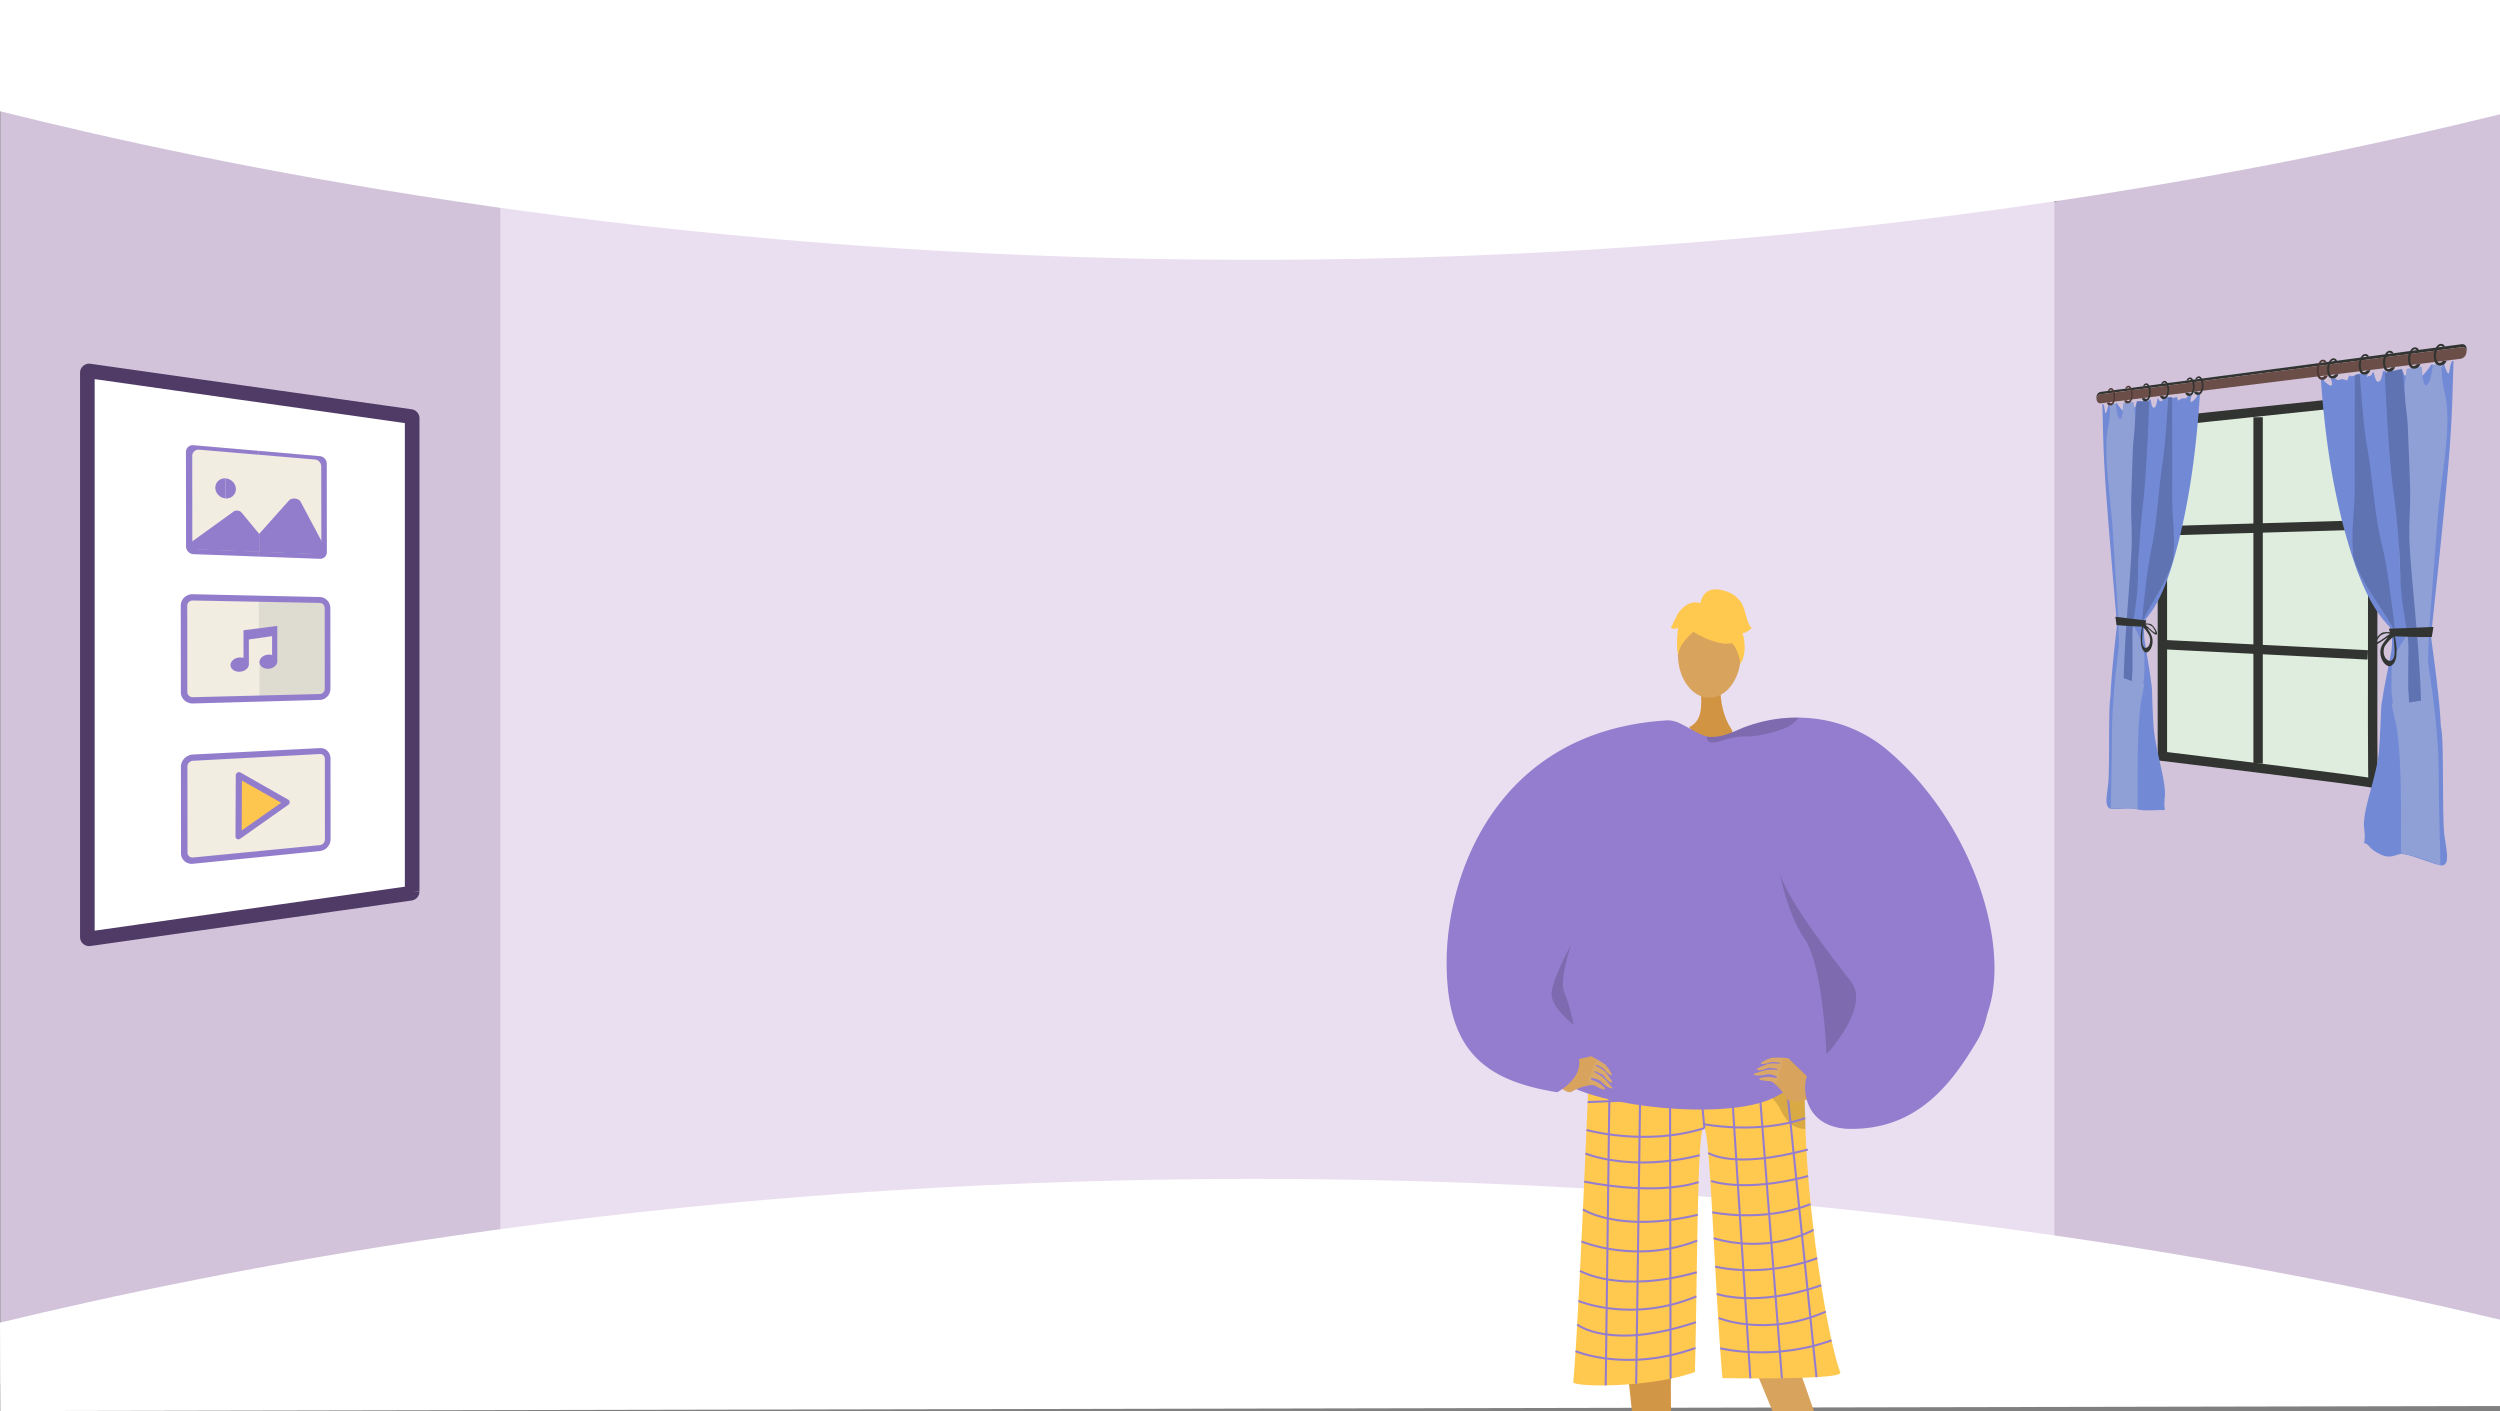 <svg xmlns="http://www.w3.org/2000/svg" xmlns:xlink="http://www.w3.org/1999/xlink" width="1366" height="771" viewBox="0 0 1366 771"><rect x="0" y="0" width="1366" height="771" fill="#808080" stroke="none"/><defs><style>.a,.n,.w{fill:none;}.b{fill:#d2c3db;}.c{fill:#eadff1;}.d,.e{fill:#fff;}.e{stroke:#4f3b65;stroke-width:7.985px;}.e,.n,.w{stroke-miterlimit:10;}.f{clip-path:url(#a);}.g{fill:#d19442;}.h{fill:#d29647;}.i{fill:#d8a35d;}.j{fill:#62548a;}.k{fill:#ffc84f;}.l{opacity:0.3;}.m{opacity:0.5;}.n{stroke:#947dce;stroke-width:1.131px;}.o{fill:#947dce;}.p{fill:#daa968;}.q{opacity:0.15;}.r{fill:#f1ede1;}.s{fill:#927dcc;}.t{fill:#fdc64f;}.u{fill:#dedbd0;}.v{fill:#dfeddf;}.w{stroke:#313431;stroke-width:5.136px;}.x{fill:#728ad6;}.y{fill:#5f73b3;}.z{fill:#8fa0d6;}.aa{fill:#313431;}.ab{fill:#6c4e49;}.ac{fill:#4f3936;}</style><clipPath id="a"><rect class="a" width="477.338" height="498.794" transform="translate(2075.139 271.519)"/></clipPath></defs><g transform="translate(-1386 0.686)"><path class="b" d="M2752,8.85V767.314l-242.228-67.586-32.991-6.263,1.636-558.092,30.118-25.56Z"/><path class="b" d="M1702.3,124.785l-16.051,556.371-300.045,74.4V5.5l298.845,93.571Z"/><path class="c" d="M2083.978,88.385H1659.37V705.769h849.165V88.385Z"/><path class="d" d="M1386,60.094c121.657,30.38,335.7,73.888,615,80.372,352.972,8.194,622.429-47.1,751-78.7V-.686H1386Z"/><path class="d" d="M1386,722c121.657-29.39,335.7-71.48,615-77.753,352.972-7.927,622.429,45.568,751,76.133v47.19l-1365.8,2.747Z"/><path class="e" d="M1611.2,227.785v258.72a.941.941,0,0,1-.852.891l-70.983,10.063-22.537,3.181L1434.9,512.255a.98.98,0,0,1-1.169-.891V202.926a.98.98,0,0,1,1.169-.891l81.935,11.615,22.537,3.181,70.983,10.063A.941.941,0,0,1,1611.2,227.785Z"/><g class="f"><path class="g" d="M2326.037,371.811s-1.131,14.629,5.494,25.026c4.452,6.986-4.242,6.444-13.746,4.938-7.3-1.157-8.721-5.26-8.721-5.26a10.151,10.151,0,0,0,5.637-6.679c1.516-4.881.723-13.478-.053-18.025C2313.033,362.343,2326.037,371.811,2326.037,371.811Z"/><path class="h" d="M2274.276,738.977s16.522,144.6,10.6,147.2c-10.63,4.726-52.311,20.3-6.133,16.245,23.775,1.024,21.941-4.252,22.235-8.755.24-3.679-2.681-133.292-1.879-143.389.18-2.262.289-3.629.289-3.629Z"/><path class="i" d="M2410.663,865.9c-3.08.359-10.129,3.287-13.893,5.618-12.2-28.633-56.779-136.149-56.779-136.149l19.558-15.606S2398.153,831.048,2410.663,865.9Z"/><path class="j" d="M2412.122,866.176c-.934-1.892-17.364,5.193-17.818,7.542-.224,1.16-21.18,23.366-18.451,26.9,1.432,3.774,9.043,2.135,16.872.671a21.526,21.526,0,0,0,8.616-3.7c9.231-6.646,17.589-11.906,18.85-15.032C2421.292,879.833,2413.958,869.893,2412.122,866.176Z"/><path class="j" d="M2301.59,880.99c.241-2.1-17.524.863-19.179,2.59s-27.462,9.225-26.724,18.022,41.716,1.167,44.648.909S2301.117,885.109,2301.59,880.99Z"/><path class="k" d="M2254.232,583.227a9.175,9.175,0,0,0,5.388,1.965c12.215-.77,64.962-4.228,93.4-8.235,10.032-1.415,17.038-2.9,18.169-4.359,0,0,0,.042,0,.117.056,1.581.645,19.687,1.333,43.427,1.358,46.864,11.712,113.288,19.025,133.1,1.578,4.278-64.414,3.063-64.414,3.063-4.168-48.133-6.6-133.04-9.86-136.584-3.971-4.312-3.638,70.52-5.161,133.289-25.357,8.906-66.735,8.2-66.481,5.5C2248.654,722.5,2254.232,583.227,2254.232,583.227Z"/><g class="l"><path d="M2303.1,582.062h-.592S2302.714,582.059,2303.1,582.062Z"/><path class="m" d="M2303.1,582.062c15.8-.047,49.923-5.105,49.923-5.105,10.032-1.415,17.038-2.9,18.169-4.359,0,0,0,.042,0,.117.056,1.581.645,19.687,1.333,43.427a11.878,11.878,0,0,1-1.666-.054,12.888,12.888,0,0,1-8.795-5.215,28.635,28.635,0,0,1-3.789-6.479C2344.727,583.1,2308.162,582.1,2303.1,582.062Z"/></g><line class="n" x1="2.235" y2="175.15" transform="translate(2263.347 581.141)"/><line class="n" x1="2.36" y2="172.114" transform="translate(2280.003 583.251)"/><line class="n" x2="0.319" y2="170.691" transform="translate(2298.484 581.917)"/><line class="n" x2="3.26" y2="35.092" transform="translate(2314.012 580.631)"/><line class="n" x2="11.137" y2="173.255" transform="translate(2331.248 579.205)"/><line class="n" x2="13.553" y2="174.516" transform="translate(2346.07 577.869)"/><line class="n" x2="17.877" y2="175.166" transform="translate(2360.647 576.662)"/><path class="n" d="M2253.48,601.491s93.95-3.329,118.311-9.793"/><path class="n" d="M2317.273,615.724c-32.131,10.126-64.437,1-64.437,1"/><path class="n" d="M2316.736,613.537s30.237,5.858,55.613-3.3"/><path class="n" d="M2252.281,629.588s24.62,10.4,62.427.931"/><path class="n" d="M2251.6,644.915s37.648,8.171,62.492.306"/><path class="n" d="M2250.915,660.143s19.915,13.112,62.731,2.947"/><path class="n" d="M2250.095,677.661s29.749,12.539,63.288-.468"/><path class="n" d="M2249.313,693.711s21.384,12.665,63.792.771"/><path class="n" d="M2248.468,710.169s29.083,12.265,64.432-2.514"/><path class="n" d="M2247.766,723.017s17.755,14.456,64.9-1.252"/><path class="n" d="M2246.892,737.607s27.753,11.808,65.511-1.749"/><path class="n" d="M2319.392,629.288s13.189,9.172,54.381-1.857"/><path class="n" d="M2320.986,644.6s17.992,6.644,52.99-2.676"/><path class="n" d="M2321.551,661.7s27.416,5.843,53.694-4.444"/><path class="n" d="M2322.334,675.853s26.96,9.407,54.6-4.52"/><path class="n" d="M2323.18,691.392s25.475,6.638,55.753-4.615"/><path class="n" d="M2324.013,706.315s21.643,7.635,57.129-4.729"/><path class="n" d="M2325.1,719.488s25.832,10.717,58.5-3.476"/><path class="n" d="M2325.871,736.006s28.971,7.219,60.881-4.332"/><path class="o" d="M2233.427,474.11c-2,3.129-10.181,92.044,0,110.49,10.24,18.551,95.547,28.467,122.367,14.2,27.215-14.481,37.7-28.408,41.335-54.379,3.645-26.022-4.853-66.184-4.853-66.184l-116.309-76.865Z"/><path class="p" d="M2255.866,576.743a67.739,67.739,0,0,1,7.133,4.146,21.172,21.172,0,0,1,3.665,5.387c.68,1.438-2.138.129-4.289-3.025-2.091-1.145-4.036-2.435-4.514-1.964s2.814,1.331,5.167,3.573c2.3,2.957,4.515,5.856,3.723,5.913-.772.056-1.658.089-4.93-4.192-2.313-1.059-4.564-2.322-4.748-1.832s2.691,1.4,4.966,3.377c3.185,3.265,3.927,4.456,5.1,5.6-.636.711-2.768.067-6.676-3.839-2.109-1.311-5.255-1.818-5.362-1.161.1.7,2.29,1.081,3.781,1.971A17.575,17.575,0,0,1,2263,594c.443.566-.023,1.547-5.193-1.351a5.3,5.3,0,0,0-3.747-.233l-2.68-7.341Z"/><path class="i" d="M2241.158,579.594s12.6-2.595,13.727-3.059,3.9,2.852,3,3.47-2.169,2.933-2.015,3.687a2.9,2.9,0,0,1-.569,2.62c-.764.886-1.885,2.022-1.4,3.343s1.632,2.652.148,2.757a26.554,26.554,0,0,0-9.22,3.375c-3.171,1.983-11.071-6.632-11.071-6.632Z"/><path class="p" d="M2362.557,577.462a67.289,67.289,0,0,0-8.225-.225,20.876,20.876,0,0,0-5.906,2.662c-1.321.869,1.758,1.238,5.22-.317,2.375.125,4.7.051,4.865.705s-3.088-.348-6.252.323c-3.492,1.306-6.872,2.614-6.226,3.081.63.455,1.369.95,6.368-.976,2.519.317,5.092.427,5,.941s-3.018-.224-5.978.262c-4.4,1.1-5.65,1.73-7.246,2.088.175.942,2.326,1.517,7.675.246,2.476-.005,5.422,1.222,5.174,1.838-.442.543-2.512-.285-4.243-.313a17.382,17.382,0,0,0-5.205.644c-.67.249-.778,1.332,5.127,1.587a5.34,5.34,0,0,1,3.317,1.778l6.074-4.85Z"/><path class="i" d="M2373.634,587.654s-9.416-8.863-10.133-9.851-4.8.376-4.352,1.377.337,3.645-.183,4.208a2.893,2.893,0,0,0-.866,2.535c.194,1.159.565,2.72-.534,3.589s-2.76,1.4-1.548,2.274a26.969,26.969,0,0,1,6.125,7.744c1.683,3.364,12.867.182,12.867.182Z"/><path class="o" d="M2466.629,567.43c-14.426,24.608-33.742,49.881-71.474,48.667-11.328-.738-17.32-5.844-20.28-11.617a22.17,22.17,0,0,1-1.522-3.811c-.05-.169-.1-.338-.146-.506a24.7,24.7,0,0,1-.621-2.964,21.635,21.635,0,0,1,.463-9.222l0-.017c.054-.16.108-.312.167-.451.021-.055.046-.114.075-.177.187-.443.479-1.075.863-1.872,1.692-3.5,5.174-10.124,9.652-17.44,7.992-13.071,7.742-33.112,4.282-43.421-.376-1.117-2.448-2.239-5.737-3.483-.984-.371-2.077-.759-3.269-1.163-16.469-5.528-35.689-40.344-47.6-69.345-2.423-5.9-4.541-11.566-6.283-16.7a145.977,145.977,0,0,1-4.153-14.261c-1.1-4.887-1.376-8.315-.625-9.6a1,1,0,0,1,.967-.561,21.646,21.646,0,0,0,6.371-.852c5.215-1.349,11.027-5.363,15.193-8.69l0,0c3.381-2.7,5.666-4.95,5.666-4.95h.017c.2.008,2.092.088,5.24.493a110.358,110.358,0,0,1,11.437,2.125q2.5.588,5.266,1.37c.792.224,1.6.464,2.414.713a121.311,121.311,0,0,1,62.7,44.269C2471.324,492.469,2481.222,542.519,2466.629,567.43Z"/><path class="q" d="M2435.7,523.717a2.275,2.275,0,0,0-.255.08C2435.55,523.763,2435.634,523.734,2435.7,523.717Z"/><path class="o" d="M2373.353,399.26s-.121.147-.358.43c-1.322,1.59-6.229,7.5-13.4,16.225-5.9,7.193-13.32,16.3-21.53,26.492l0,0c-2.143,2.661-4.344,5.4-6.583,8.2-38.762,48.41-89.107,113.989-84.4,122.687a15.139,15.139,0,0,1,1.668,4.693,12.478,12.478,0,0,1,.167,2.437c-.15,5.035-3.394,9.066-6.479,11.777-.009.008-.017.013-.025.021a1.24,1.24,0,0,1-.134.118,31.132,31.132,0,0,1-2.618,2.028,27.087,27.087,0,0,1-2.814,1.733c-41.081-6.468-60.409-23.958-60.409-71.022s26.875-126.714,120.831-132.183a15.628,15.628,0,0,1,7.133,1.914c4.812,2.273,9.99,5.874,14.159,6.894a8.814,8.814,0,0,0,1.943.279c9.01.206,15.539-4.765,22.164-6.506,0,0,.009-.005.021-.009l.037-.012a15.309,15.309,0,0,1,5.892-.468h.017q2.607.34,5,.687c3.027.438,5.771.881,8.185,1.3,1.255.219,2.422.434,3.494.632,1.663.312,3.089.6,4.265.835.5.1.955.2,1.359.282C2372.511,399.057,2373.353,399.26,2373.353,399.26Z"/><ellipse class="i" cx="17.154" cy="23.404" rx="17.154" ry="23.404" transform="translate(2302.843 333.728)"/><path class="k" d="M2313.628,345.981s29.7,16.465,20.883-9.971C2328.413,317.72,2293.375,334.2,2313.628,345.981Z"/><path class="k" d="M2317.934,339.665s-16.616,9.859-15.013,19.75c0,0-3.664-29.528,12.857-30.27s22.918.852,21.451,32.076C2337.229,361.221,2332.429,336.383,2317.934,339.665Z"/><path class="k" d="M2315.058,329.337s.834-9.2,9.955-7.9,13.029,6.514,14.332,11.726,2.606,9.121,3.909,9.121c0,0-3.909,3.909-5.212,2.606,0,0,3.382,9.37-.915,17.063,0,0-1.69-11.852-8.2-13.155S2315.058,329.337,2315.058,329.337Z"/><path class="k" d="M2315.892,329.257s-6.514-3.909-13.029,5.212l-3.909,7.818s1.3,1.3,3.909,0c0,0-1.187,9.18.058,14.362l3.851-15.665Z"/><path class="o" d="M2471.828,553.25l0,.009,0,.008c-13.263,36-82.653-101.668-82.653-101.668L2359.6,415.915l-9.972-12.034-2.323-2.8-2.326-2.8-2.314-2.8.008,0s.009-.005.021-.009l.037-.012a77.778,77.778,0,0,1,26.23-4.036,80.6,80.6,0,0,1,9.727.7,75.426,75.426,0,0,1,39.733,18.034C2464.486,449.832,2485.074,517.237,2471.828,553.25Z"/><path class="q" d="M2368.959,391.421a24.282,24.282,0,0,1-5.345,4.639,10.672,10.672,0,0,1-1.56.813c-.075.034-.154.068-.233.1a71.339,71.339,0,0,1-14.518,4.106,38.865,38.865,0,0,1-6.654.637c-.183,0-.363,0-.538-.008-7.909-.241-13.262,3.057-18.149,3.293-2.693.13-3.41-1.6-3.4-3.3a8.814,8.814,0,0,0,1.943.279c9.01.206,15.539-4.765,22.164-6.506,0,0,.009-.005.021-.009l.037-.012A77.778,77.778,0,0,1,2368.959,391.421Z"/><path class="q" d="M2383.965,575.4s24.2-25.766,13.475-39.658-39-49.631-39.916-63.708c0,0,4.2,25.459,14.494,40.286S2383.965,575.4,2383.965,575.4Z"/><path class="q" d="M2245.866,559.272s-11.54-8.73-12.082-16.167,10.711-27.7,10.711-27.7-6.752,19.233-3.707,26.293S2245.866,559.272,2245.866,559.272Z"/></g><path class="r" d="M1560.8,248.566l-33.474-2.9-35.531-3.078a3.7,3.7,0,0,0-4.191,3.645l.051,51.3a4.3,4.3,0,0,0,4.2,4.164l35.529,1.317,33.473,1.24a3.557,3.557,0,0,0,3.694-3.613l-.048-48A4.144,4.144,0,0,0,1560.8,248.566Z"/><path class="r" d="M1558.219,301.922a3.29,3.29,0,0,0,3.4-3.365l-.045-44.754a3.834,3.834,0,0,0-3.408-3.787l-30.74-2.617.053,53.323Z"/><path class="s" d="M1525.912,288.968l-7.948-9.635c-1.034-1.254-3.625-1.4-4.663-.266l-24.338,17.56c-1.083,1.18.274,2.764,2.438,2.848l24.257.944,9.855.384,2.07.08-.01-9.9Z"/><path class="s" d="M1563.684,298.7l-13.609-25.57c-1.36-1.7-4.771-1.927-6.139-.394l-10.71,12-5.617,6.292,0-.005-.032-.038.01,9.9h.032l3.875.151,15.553.605,14.052.547C1563.75,302.29,1565.009,300.348,1563.684,298.7Z"/><path class="s" d="M1503.642,265.792a6.028,6.028,0,0,0,5.658,5.839l-.011-10.911A5.109,5.109,0,0,0,1503.642,265.792Z"/><path class="s" d="M1509.289,260.72l.011,10.911a5.106,5.106,0,0,0,5.592-5.075A6.031,6.031,0,0,0,1509.289,260.72Z"/><path class="s" d="M1494.921,299.43a3.951,3.951,0,0,1-3.834-3.838l-.047-47.2a3.4,3.4,0,0,1,3.827-3.363l32.534,2.759,0-2.112-35.6-3.085a3.721,3.721,0,0,0-4.2,3.674l.051,51.666a4.32,4.32,0,0,0,4.208,4.192l35.6,1.307,0-2.726Z"/><path class="s" d="M1560.846,248.571l-33.447-2.9,0,2.112,30.72,2.606a3.815,3.815,0,0,1,3.406,3.759l.044,44.413a3.275,3.275,0,0,1-3.4,3.338l-30.718-1.2,0,2.726,33.445,1.227a3.57,3.57,0,0,0,3.691-3.642l-.048-48.344A4.158,4.158,0,0,0,1560.846,248.571Z"/><path class="r" d="M1486.666,416.365l.439,51.611,6.707,2.258s68.864-7.927,68.864-8.068,3.025-4.786,3.025-4.786l-.868-44.27-3.469-3.364-71.144,3.694Z"/><path class="t" d="M1515.7,421.468l.033,33.566,27.123-17.9Z"/><path class="s" d="M1564.9,409.619a5.4,5.4,0,0,0-4.084-1.537l-69.4,3.5a7.026,7.026,0,0,0-4.642,2.107,6.62,6.62,0,0,0-1.923,4.615l.047,47.244a5.672,5.672,0,0,0,1.939,4.329,6.081,6.081,0,0,0,4.641,1.4l69.394-6.973a6.316,6.316,0,0,0,4.088-2.159,6.66,6.66,0,0,0,1.675-4.375l-.044-44.024a5.756,5.756,0,0,0-1.683-4.119Zm-1.369,48.443a3.075,3.075,0,0,1-.774,2.022,2.918,2.918,0,0,1-1.889.992l-69.394,6.773a2.8,2.8,0,0,1-2.132-.646,2.625,2.625,0,0,1-.892-1.995l-.047-47.1a3.057,3.057,0,0,1,.88-2.122,3.253,3.253,0,0,1,2.138-.977l69.4-3.7a2.5,2.5,0,0,1,1.891.706,2.658,2.658,0,0,1,.78,1.9Z"/><path class="s" d="M1543.539,436.269l-15.374-8.74h0l-10.75-6.109a1.7,1.7,0,0,0-1.714.049,1.8,1.8,0,0,0-.878,1.517l-.146,33.4a1.507,1.507,0,0,0,.867,1.4,1.6,1.6,0,0,0,.827.139,1.832,1.832,0,0,0,.888-.332l26.273-18.543a1.793,1.793,0,0,0,.761-1.442A1.508,1.508,0,0,0,1543.539,436.269Zm-25.473,16.807.119-27.257,21.443,12.115Z"/><path class="r" d="M1486.58,328.435l.439,51.64,6.707,2.744s68.869-2.938,68.869-3.079,3.025-4.567,3.025-4.567l-.867-44.33-3.47-3.615-71.149-1.46Z"/><path class="u" d="M1527.423,326.86l.017,17.4,7.844.648-.556,15.273-6.935.339.02,20.132,34.1-.615,3.255-4.436-.046-45.877-2.99-3.1Z"/><path class="s" d="M1564.817,327.357a5.813,5.813,0,0,0-4.085-1.832L1491.326,324a6.529,6.529,0,0,0-4.642,1.77,6.147,6.147,0,0,0-1.923,4.475l.047,47.244a6.119,6.119,0,0,0,1.939,4.47,6.472,6.472,0,0,0,4.641,1.735l69.4-1.944a5.824,5.824,0,0,0,4.087-1.864,6.2,6.2,0,0,0,1.675-4.253l-.043-44.023a6.182,6.182,0,0,0-1.684-4.241Zm-1.37,48.341a2.867,2.867,0,0,1-.774,1.966,2.688,2.688,0,0,1-1.889.855l-69.4,1.745a2.978,2.978,0,0,1-2.132-.8,2.829,2.829,0,0,1-.892-2.059l-.047-47.1a2.84,2.84,0,0,1,.88-2.058,3.019,3.019,0,0,1,2.138-.822l69.4,1.33a2.689,2.689,0,0,1,1.891.842,2.865,2.865,0,0,1,.781,1.961Z"/><path class="s" d="M1537.514,360.235l-.019-18.846.009-.062h-.009l-.019,0-18.423,2.351h0l.015,15.13a6.118,6.118,0,0,0-2.449-.229c-2.769.286-4.849,2.263-4.636,4.41s2.637,3.643,5.4,3.338,4.8-2.274,4.6-4.406a.515.515,0,0,1,.005-.105l-.013-13.092,12.7-1.834.011,10.37a5.909,5.909,0,0,0-2.384-.23c-2.695.279-4.72,2.227-4.513,4.347s2.567,3.6,5.257,3.3,4.676-2.238,4.471-4.34A.678.678,0,0,1,1537.514,360.235Z"/><path class="v" d="M2679.1,218.075l-111.57,11.758V412.508s115.894,14.027,115.181,14.79,0-205.724,0-205.724l-.95-3.779Z"/><path class="w" d="M2679.1,218.075l-111.57,11.758V412.508s115.894,14.027,115.181,14.79,0-205.724,0-205.724l-.95-3.779Z"/><line class="w" y2="189.205" transform="translate(2619.823 227.291)"/><line class="w" x2="110.049" y2="5.538" transform="translate(2569.695 351.607)"/><line class="w" y1="3.213" x2="110.049" transform="translate(2569.695 286.091)"/><path class="x" d="M2656.3,206.85s-1.813.038,1.886,2.522c3.73,2.505,1.25-3.388,1.25-3.388l2.769.158s.891,1.205,1.748.736a5.935,5.935,0,0,1,2.6-.312l2,.62s1.05-3.507,1.689-2.529c.525.805,2.667-.371,4.3-1.047l2.061-.221c.872.429,1.424,1.425,2.331.388,1.233-1.41.04,2.505.618,1.51s1.971.274,2.785-2.365c.018-.058.035-.109.053-.157l.548-.06c.474,1.195.964,5.052,2.274,5.158,1.714.138,2.316-2.507,2.769-5.719l1.52-.174a9.051,9.051,0,0,1,.112,2.71c-.354,2.761,3.1,2.312,3.1,2.312s.1-2.917.621-3.64a18.171,18.171,0,0,1,2.519-2.136q1.334-.164,2.673-.334c.142.511.3,1.139.539,1.783.734,1.949.475,2.031,2.755,1.561s1.728,1.57,2.134-.251c.371-1.665.337-1.824.834-3.925q.744-.1,1.491-.211a33.127,33.127,0,0,0,1.333,3.146c1.624,3.215,2.819.717,4.8-1.63a29.8,29.8,0,0,0,1.951-2.738c.3-.048.6-.1.9-.147.036.057.073.121.112.2.719,1.391,1.788,3.811,3.56,2.525,1.41-1.023,1.856-3.184,2.152-3.719l.216-.039h0c.346.641.151,1.624,1.548,4.664s1.4.128,2.04-3.017a9.383,9.383,0,0,1,.963-2.5c.257-.05.514-.1.771-.149-.694,21.556-.776,32.584-2.844,56.79-2.059,24.1-6.121,62.123-8.861,87.9-.547,5.141-.732,1.861-.531,6.361.013.29.019.507.02.664.046.323.1.675.15,1.065,1.4,10.014,4.481,32.83,5.021,45.314.106,2.626.71,2.912,1.017,11.763.391,11.284.147,36.023.7,45.613s4.282,19.625-.955,20.275c-2.486.308-16.1-5.78-21.869-6.253-2.826-.231-5.758,2.874-11.035.544-7.51-3.315-6.309-5.489-9.168-6.322-.28-.082-.3-.168-.295-.2a.816.816,0,0,1-.207.2c1.1-8.009-1.151-7.1.536-16.68,1.694-9.622,6.814-23.175,7.641-34.793.487-6.846.854-15.079,1.054-20.914.166-4.873.666-5.024,1.123-8.911.114-.965.3-1.729.459-2.646.759-4.293,1.661-8.639,2.486-12.841.2-1.005.406-2.078.556-2.876.3-1.6.7-3.52.91-4.85a35.329,35.329,0,0,0,.4-7.732c-.019-.406-.057-.591-.087-.94s-.075-.661-.115-.981c-.02-.158-.047-.322-.065-.442-.035-.237-.1-.615-.133-.795a18.476,18.476,0,0,0-.465-1.906c-.159-.513-.17-.515-.323-.92-.57-.552-1.134-1.212-1.686-1.794-.218-.229-.445-.532-.7-.824-9.234-10.578-15.159-26.367-19.292-39.786-9.428-30.61-13.742-61.838-16.009-93.585l.365-.046Z"/><path class="y" d="M2671.531,298.966c.192,3.669.165,4.177,1.168,7.216,3.261,9.872,10.991,20.277,16.432,28.969.2.318.479.718.634.967,1.3,2.082,2.75,4.545,3.839,6.542a5.878,5.878,0,0,1,.664,1.508,12.409,12.409,0,0,1,.394,2.853c.034.4.041.8.044,1.307.014,2.435-.207,4.994-.249,7.465v.02c-.021,1.87-.295,4.1-.437,5.849-.168,2.052-.292,3.666-.308,5.642,0,.017,0,.033,0,.046.015.452,0,.775.044,1.25.24,2.782.57,5.71.881,8.481.068.612.173,1.545.221,1.966.233,2.022.433,3.7.664,5.622.078-1.793.208-3.812.279-5.472s.043.057.121-2.352.619-8.588.587-11.827-.4-5.132-.646-8.764c-.148-2.16-.617-6.538-.879-9.279-.119-1.25-.281-2.874-.462-4.273-.3-2.353-.385-3.514-.734-6.161-1.765-13.355-3.236-27.4-6.516-40.363-.015-.057-.02-.082-.035-.145-.2-.835-.258-.989-.462-1.933-3.575-16.531-4.429-33.783-7.311-50.355-2.256-12.968-2.994-26.566-4.1-39.774-.906.318-1.828-.337-2.719.623.034,17.492-.165,41.946-.019,57.957C2672.769,278.221,2670.821,285.4,2671.531,298.966Z"/><path class="z" d="M2692.821,376.964a9.3,9.3,0,0,0,.014,1.773c1.968,11.037-1.955-2.352,1.877,14.051,3.864,16.543,3.158,53.774,3.185,69.473-.128,8.533.189-6.213.092,3.455,7.058.84,14.284,3.879,21.476,6.454-.383-17.122-.9-32.275-.963-50.272s-2.554-39.3-5.417-57.792c-.829-5.356-.039-11.442.052-16.759.019-1.1.222-4.318.325-5.858,1.116-16.6,3.28-42.857,4.353-57.515,1.659-22.646,8.055-51.133,4.226-68.774-2.036-9.38-1.7-8.679-2.055-17.646-1.452,1.029-3.082.575-4.594,1.112-.51,2.564-.918,6.815-1.977,8.988-2.145,4.4-3.02,1.467-3.569-1.663-.236-1.341-.458-4.7-.6-6.378-2.773.349-5.524.826-8.262,1.209-.629,5.522-1.476,11.054-1.794,16.563,0,.005.011.022.011.03-.45,12.565-.714,25.694.05,37.89.766,12.217-1.978,18.3-2.352,31.872s.768,37.289,3.976,51.572a19.111,19.111,0,0,1,.418,3.61,12.042,12.042,0,0,1-.747,4.582,1.265,1.265,0,0,1-.07.165c-1.613,3.369-3.905,6.029-5.575,9.375a12.788,12.788,0,0,0-.523,1.247,22.784,22.784,0,0,0-1.011,3.453,34.866,34.866,0,0,0-.628,5.862c0,.056-.007.158-.006.2a.311.311,0,0,1,0,.052C2692.814,370.615,2692.623,373.541,2692.821,376.964Z"/><path class="y" d="M2698.36,201.092c-3.06,1.137-6.373.154-9.234,2.2.59,16.94,2.362,46.975,4.208,61.246,2.168,16.758,2.716,22.256,3.563,34.66.848,12.427.333,21.072,2.212,32.5.735,4.467,1.058,6.759,1.73,10.652.385,2.231.411,2.682.7,4.629.012.08.012.111.018.16a49.241,49.241,0,0,1,.4,6.729c-.085,5.656-.1,16.081-.114,20.288s.165,1.906.2,3.637a13.757,13.757,0,0,0,.081,1.418c.052,1.232.175,2.685.231,4,2.15-.345,4.308-.81,6.487-1.006-.045-1.859-.033-.8-.095-3.062s.111,4.318-.057-1.481-1.264-23.019-1.868-29.429-.087-1.331-.479-6.109.516,6.842-.242-2.673-2.946-31.128-3.5-42.649.579-20.847.282-31.088-.851-23.216-1.2-31.737-1.11-10.785-1.484-16.321-.865-9.549-1.172-12.925S2698.632,203.546,2698.36,201.092Z"/><path class="aa" d="M2715.63,341.856c-8.25.472-16.374.694-24.348.966.453,1.365.842,2.757,1.248,4.143,7.273.122,14.7.57,22.2.411C2715.03,345.537,2715.325,343.7,2715.63,341.856Z"/><path class="aa" d="M2691.1,363.291c.737.235,1.551-.325,2.188-.792a4.2,4.2,0,0,0,.725-.794,3.671,3.671,0,0,0,.347-.548,10.016,10.016,0,0,0,1-3.434,34.236,34.236,0,0,0-.64-9.36c-.114-.614-.208-.992-.277-1.31-.132-.605-.159-.679-.282-1.175a2.013,2.013,0,0,0-1.418.111,1.116,1.116,0,0,0-.2.1,1.932,1.932,0,0,0-.237.129,8.127,8.127,0,0,0-1.8,1.564c-1.32,1.791-2.957,3.36-3.609,5.782C2685.914,357.216,2687.716,362.215,2691.1,363.291Zm-1.953-11.039a20.509,20.509,0,0,1,3.728-4.278c.581-.6.5-.375,1.005-.421.3,2.777.521,5.478.574,8.24v.017c-.064,1.811-.426,3.674-1.845,4.45a1.159,1.159,0,0,1-.964.154C2688.441,359.662,2687.677,354.825,2689.149,352.252Z"/><path class="aa" d="M2683.4,350.347c-.125,1.627,1.753.841,2.5.357s3.258-2.209,3.966-2.627.171-.072.676-.323,1.226-.528,1.789-.792c.04-.141.056-.224.1-.378s.081-.328.126-.507.081-.331.134-.543.128-.534.191-.766c-.15-.018-.163-.013-.344-.026s-.425-.021-.682-.032c-1.315-.057-3.655-.126-4.692.573C2685.671,346.282,2683.526,348.721,2683.4,350.347Zm3.318-3.8c.723-.639,3.74-1.736,5.138-.891-1.843,1.152-4.992,3.8-6.746,4.444S2686,347.18,2686.719,346.542Z"/><path class="aa" d="M2531.508,217.005c.007.151.018.293.036.426a2.783,2.783,0,0,1,2.52-2.723l196.361-25.591s2.892-.837,3.33,2.091c.026-.276.037-.565.037-.877-.014-3.838-3.385-2.856-3.385-2.856l-196.355,25.932S2531.346,213.522,2531.508,217.005Z"/><path class="ab" d="M2531.544,217.431c.35,2.985,2.792,2.19,2.792,2.19l196.071-24.257c1.286-.265,3.075-1.049,3.348-4.153v0c-.438-2.928-3.33-2.091-3.33-2.091l-196.361,25.591A2.783,2.783,0,0,0,2531.544,217.431Z"/><path class="aa" d="M2720.715,188.854a1.433,1.433,0,0,0-1.2-.606c-1.078.138-1.773,2.052-1.953,2.548-1.035,2.852-.365,6.524,1.182,6.743.334.047,1.006.124,2.047-.948.7-.025,1.316-.156,2.013-.182a3.961,3.961,0,0,1-1.5,2.028,3.513,3.513,0,0,1-3.992-.031c-.91-.679-1.083-1.7-1.318-3.09a8.144,8.144,0,0,1,.5-5.079c.357-.761,1.241-2.66,2.769-2.974,1.588-.326,2.683.925,2.562,1.385C2721.759,188.9,2721.219,188.765,2720.715,188.854Z"/><path class="aa" d="M2706.483,190.732a1.389,1.389,0,0,0-1.165-.6c-1.045.134-1.72,2.018-1.894,2.506-1,2.806-.354,6.424,1.146,6.642.324.047.976.124,1.986-.93.673-.023,1.276-.151,1.952-.175a3.893,3.893,0,0,1-1.456,1.994,3.368,3.368,0,0,1-3.872-.037c-.882-.671-1.05-1.675-1.278-3.046a8.126,8.126,0,0,1,.486-5c.346-.749,1.2-2.618,2.685-2.924,1.54-.318,2.6.916,2.485,1.37C2707.5,190.776,2706.971,190.646,2706.483,190.732Z"/><path class="aa" d="M2692.677,192.554a1.341,1.341,0,0,0-1.13-.592c-1.014.13-1.668,1.984-1.838,2.464-.974,2.762-.343,6.328,1.112,6.545.315.047.948.124,1.927-.912.654-.022,1.238-.147,1.894-.169a3.829,3.829,0,0,1-1.413,1.962,3.227,3.227,0,0,1-3.756-.045c-.856-.661-1.019-1.651-1.24-3a8.114,8.114,0,0,1,.472-4.926c.335-.736,1.167-2.576,2.6-2.874,1.494-.31,2.524.907,2.411,1.354C2693.66,192.6,2693.152,192.47,2692.677,192.554Z"/><path class="aa" d="M2679.28,194.322a1.3,1.3,0,0,0-1.1-.586c-.985.126-1.619,1.952-1.784,2.425-.946,2.719-.333,6.234,1.079,6.451.306.046.92.123,1.871-.9.634-.02,1.2-.142,1.838-.163a3.767,3.767,0,0,1-1.371,1.93,3.1,3.1,0,0,1-3.646-.05c-.832-.654-.989-1.629-1.2-2.96a8.108,8.108,0,0,1,.459-4.853c.325-.725,1.133-2.536,2.528-2.827,1.451-.3,2.451.9,2.341,1.339C2680.234,194.368,2679.74,194.24,2679.28,194.322Z"/><path class="aa" d="M2661.863,196.621a1.251,1.251,0,0,0-1.055-.578c-.946.121-1.557,1.91-1.715,2.373-.91,2.665-.321,6.112,1.038,6.328.293.047.884.124,1.8-.874.61-.018,1.155-.136,1.767-.155a3.688,3.688,0,0,1-1.318,1.889,2.929,2.929,0,0,1-3.506-.058c-.8-.642-.951-1.6-1.157-2.9a8.1,8.1,0,0,1,.44-4.757c.313-.711,1.09-2.484,2.432-2.766,1.394-.293,2.356.888,2.25,1.318C2662.779,196.668,2662.3,196.541,2661.863,196.621Z"/><path class="ac" d="M2656.121,197.378a1.232,1.232,0,0,0-1.041-.574c-.934.119-1.537,1.9-1.693,2.356-.9,2.646-.316,6.071,1.024,6.287.29.047.873.124,1.775-.866.6-.018,1.14-.135,1.744-.153a3.652,3.652,0,0,1-1.3,1.875,2.875,2.875,0,0,1-3.46-.06c-.789-.639-.938-1.59-1.142-2.887a8.082,8.082,0,0,1,.435-4.726c.309-.705,1.075-2.467,2.4-2.746,1.377-.29,2.326.884,2.221,1.312C2657.026,197.426,2656.558,197.3,2656.121,197.378Z"/><path class="x" d="M2586.2,215.336s1.539-.353-1.587,2.711c-3.1,3.04-1.046-2.836-1.046-2.836l-2.295.728s-.732,1.277-1.434,1.03a4.422,4.422,0,0,0-2.116.254l-1.612.964s-.84-2.921-1.349-1.916c-.417.824-2.11.215-3.393-.05l-1.6.223c-.674.552-1.1,1.537-1.8.808-.943-.986-.031,2.2-.474,1.444s-1.5.624-2.117-1.513c-.014-.047-.027-.088-.04-.127l-.414.057c-.357,1.131-.725,4.569-1.707,4.906-1.276.439-1.722-1.725-2.057-4.4l-1.118.147a9.332,9.332,0,0,0-.083,2.343c.26,2.3-2.26,2.55-2.26,2.55a10.223,10.223,0,0,0-.449-2.98,9.43,9.43,0,0,0-1.811-1.333q-.951.114-1.9.224c-.1.457-.21,1.014-.381,1.6-.517,1.771-.335,1.793-1.934,1.813s-1.2,1.618-1.483.175c-.257-1.318-.233-1.456-.577-3.11l-1.025.1c-.228.774-.516,1.79-.912,2.844-1.1,2.936-1.912,1.09-3.246-.483a17.564,17.564,0,0,1-1.3-1.886l-.6.043c-.024.053-.048.111-.074.179-.475,1.259-1.179,3.41-2.339,2.677-.918-.58-1.207-2.242-1.4-2.619l-.14.007h0a32.477,32.477,0,0,1-1,4.014c-.9,2.675-.9.339-1.306-2.065a6.871,6.871,0,0,0-.613-1.826c-.163.006-.326.013-.49.018.441,17.057.493,25.836,1.812,44.945,1.324,19.176,3.967,49.745,5.774,70.748.362,4.215.485,1.551.352,5.208-.009.236-.013.413-.013.541-.031.26-.064.544-.1.859-.926,8.053-2.949,26.252-3.3,36.265-.07,2.1-.462,2.255-.661,9.341-.253,9.022-.095,28.976-.45,36.576s-2.746,14.732.619,16.542c1.621.872,10.785-.666,14.819.429s10.556.331,14.9.43c.216,0,.231-.065.227-.091a1.11,1.11,0,0,0,.159.234c-.846-7.315.89-5.927-.412-14.773-1.3-8.815-5.165-21.661-5.782-31.847-.362-5.985-.635-13.137-.783-18.19-.123-4.217-.493-4.409-.831-7.806-.084-.843-.219-1.519-.338-2.326-.559-3.764-1.22-7.576-1.822-11.244-.144-.876-.3-1.81-.405-2.5-.219-1.39-.507-3.056-.661-4.205a35.759,35.759,0,0,1-.292-6.608c.014-.344.041-.5.063-.794s.054-.558.083-.828c.015-.133.035-.271.047-.373.026-.2.074-.517.1-.668.075-.5.241-1.243.337-1.6.116-.429.124-.43.235-.767.415-.442.826-.977,1.23-1.448.159-.185.326-.433.513-.672,6.912-8.79,11.49-22.573,14.752-34.541,7.661-28.108,11.273-57.193,13.2-86.871l-.312.038Z"/><path class="y" d="M2573.744,300.425a19.807,19.807,0,0,1-.922,6.432c-2.549,8.736-8.456,17.7-12.5,25.017-.146.264-.352.6-.466.8-.948,1.724-2,3.754-2.792,5.4a5.129,5.129,0,0,0-.479,1.244,12.036,12.036,0,0,0-.283,2.4c-.024.333-.03.671-.032,1.1-.009,2.064.149,4.249.18,6.347v.014c.015,1.59.211,3.5.314,5,.121,1.757.21,3.139.222,4.818a.35.35,0,0,1,0,.039c-.01.383,0,.659-.031,1.058-.173,2.338-.411,4.788-.634,7.1-.049.511-.124,1.29-.159,1.641-.168,1.686-.311,3.082-.477,4.681-.055-1.527-.148-3.25-.2-4.662s-.03.043-.086-2-.442-7.321-.42-10.053.284-4.3.462-7.353c.1-1.816.441-5.489.629-7.794.086-1.052.2-2.419.332-3.6.219-1.982.277-2.962.529-5.194,1.277-11.308,2.349-23.282,4.762-34.459.011-.05.015-.072.026-.126.151-.725.191-.86.343-1.679,2.673-14.463,3.317-29.517,5.509-44.286,1.735-11.682,2.3-23.763,3.166-35.614.706.1,1.429-.669,2.129,0-.027,15.53.13,37.2.015,51.432C2572.768,282.051,2574.307,288.321,2573.744,300.425Z"/><path class="z" d="M2557.63,367.3a9.354,9.354,0,0,1-.01,1.507c-1.419,9.128,1.421-1.782-1.354,11.694-2.754,13.38-2.254,44.852-2.274,58.068s-.133-5.279-.065,2.885c-4.933-1.12-9.842-.451-14.593-.168.25-13.731.59-25.864.629-40.4s1.678-31.492,3.578-46.279c.555-4.314.026-9.346-.034-13.7-.013-.9-.148-3.539-.217-4.8-.742-13.577-2.172-34.921-2.878-46.764-1.083-18.2-5.2-40.407-2.747-55.039,1.318-7.869,1.1-7.248,1.331-14.535.946.571,2.015-.088,3.012.075.338,2,.608,5.388,1.313,6.982,1.437,3.25,2.026.7,2.4-1.968.159-1.144.309-3.951.4-5.354,1.89-.222,3.786-.335,5.693-.526.441,4.51,1.037,9,1.261,13.576a.136.136,0,0,0-.008.026c.318,10.492.5,21.5-.035,31.831s1.4,15.239,1.667,26.668-.546,31.45-2.808,43.34a18.507,18.507,0,0,0-.293,3,12.236,12.236,0,0,0,.523,3.876,1.223,1.223,0,0,0,.049.142c1.136,2.927,2.763,5.322,3.957,8.275.121.3.251.68.376,1.1a23.719,23.719,0,0,1,.729,3.014,36.066,36.066,0,0,1,.455,5.042c0,.048,0,.135,0,.168a.284.284,0,0,0,0,.044C2557.635,361.9,2557.774,364.412,2557.63,367.3Z"/><path class="y" d="M2553.665,218.713c2.179.382,4.57-1.087,6.66.111-.433,14.619-1.728,40.531-3.066,52.86-1.559,14.36-1.952,19.036-2.556,29.54-.6,10.488-.237,17.778-1.568,27.352-.518,3.723-.745,5.631-1.217,8.86-.27,1.847-.288,2.223-.492,3.835-.008.066-.008.092-.012.133a48.244,48.244,0,0,0-.279,5.6c.059,4.731.069,13.442.08,16.958a17.288,17.288,0,0,1-.139,3.017c-.024,1.441-.021.153-.057,1.175s-.122,2.222-.161,3.316c-1.491-.541-2.975-1.177-4.461-1.589.031-1.526.023-.654.065-2.512s-.076,3.545.039-1.215.86-18.884,1.273-24.145.059-1.1.328-5.029-.353,5.634.166-2.2,2.034-25.806,2.42-35.421-.4-17.356-.2-25.912.592-19.456.835-26.618.777-9.18,1.04-13.876.609-8.157.825-11.048S2553.472,220.828,2553.665,218.713Z"/><path class="aa" d="M2541.851,336.307c5.542.784,11.18,1.379,16.9,2.027-.329,1.14-.612,2.3-.906,3.461-5.2-.331-10.345-.392-15.4-.95Q2542.15,338.574,2541.851,336.307Z"/><path class="aa" d="M2561.971,347.821c-.482-2.132-1.689-3.59-2.657-5.207a7.151,7.151,0,0,0-1.311-1.445,1.658,1.658,0,0,0-.172-.124.913.913,0,0,0-.145-.093,1.284,1.284,0,0,0-1.024-.177c-.089.413-.108.474-.2.98-.05.265-.118.58-.2,1.093a33.6,33.6,0,0,0-.46,7.884,10.443,10.443,0,0,0,.717,2.991,3.78,3.78,0,0,0,.249.494,4.006,4.006,0,0,0,.524.737c.46.453,1.052,1,1.588.869C2561.365,355.2,2562.7,351.049,2561.971,347.821Zm-3.489,5.5a.8.8,0,0,1-.7-.212c-1.026-.777-1.286-2.387-1.332-3.928v-.014c.038-2.339.2-4.615.413-6.953.364.07.306-.127.727.42a19.366,19.366,0,0,1,2.719,3.9C2561.394,348.851,2560.83,352.946,2558.482,353.32Z"/><path class="aa" d="M2561.78,340.676c-.767-.661-2.485-.736-3.444-.762-.186-.005-.364-.013-.495-.012s-.14,0-.249,0c.046.2.1.479.138.663s.066.316.1.47.063.306.091.439.04.206.069.328c.409.259.933.539,1.3.785s-.023-.082.495.32,2.378,2.05,2.93,2.519,1.963,1.284,1.869-.136S2562.883,341.626,2561.78,340.676Zm1.521,4.281c-1.306-.677-3.627-3.148-4.972-4.241,1.019-.641,3.239.477,3.775,1.071S2564.612,345.636,2563.3,344.957Z"/><path class="ac" d="M2538.522,212.9c.159-.279.436-.672.781-.72.7-.1,1.158,1.317,1.276,1.684.681,2.116.24,5.219-.773,5.675-.218.1-.657.28-1.332-.4-.45.1-.851.11-1.3.214a2.29,2.29,0,0,0,.968,1.362,2.138,2.138,0,0,0,2.6-.735,5.006,5.006,0,0,0,.868-2.747,7.6,7.6,0,0,0-.331-4.03c-.235-.548-.815-1.915-1.814-1.87a1.939,1.939,0,0,0-1.662,1.611C2537.847,213.131,2538.2,212.922,2538.522,212.9Z"/><path class="ac" d="M2548.007,211.645c.163-.282.447-.681.8-.73.721-.1,1.188,1.332,1.309,1.7.7,2.142.246,5.284-.793,5.748-.224.1-.673.285-1.366-.4-.461.106-.872.113-1.332.219a2.314,2.314,0,0,0,.993,1.378,2.211,2.211,0,0,0,2.667-.749,5.027,5.027,0,0,0,.89-2.783,7.6,7.6,0,0,0-.339-4.08c-.241-.555-.836-1.939-1.86-1.891a1.979,1.979,0,0,0-1.7,1.634C2547.315,211.883,2547.672,211.671,2548.007,211.645Z"/><path class="aa" d="M2557.734,210.362c.167-.287.458-.691.82-.741.74-.1,1.219,1.347,1.343,1.723.716,2.168.252,5.351-.813,5.822-.23.1-.691.29-1.4-.4-.473.109-.9.116-1.367.224a2.346,2.346,0,0,0,1.019,1.394,2.287,2.287,0,0,0,2.735-.762,5.057,5.057,0,0,0,.913-2.821,7.592,7.592,0,0,0-.348-4.132c-.247-.561-.857-1.962-1.908-1.912a2.022,2.022,0,0,0-1.747,1.658C2557.024,210.6,2557.391,210.388,2557.734,210.362Z"/><path class="aa" d="M2567.712,209.045c.172-.291.47-.7.842-.752.759-.1,1.25,1.362,1.378,1.743.735,2.2.258,5.42-.835,5.9-.235.1-.708.294-1.437-.406-.485.111-.918.119-1.4.23a2.092,2.092,0,0,0,3.852.633,5.1,5.1,0,0,0,.937-2.859,7.61,7.61,0,0,0-.357-4.185c-.254-.568-.881-1.985-1.958-1.933a2.065,2.065,0,0,0-1.794,1.682C2566.984,209.291,2567.36,209.073,2567.712,209.045Z"/><path class="aa" d="M2581.556,207.218c.178-.3.487-.714.872-.767.786-.109,1.295,1.383,1.427,1.77.761,2.232.268,5.516-.865,6.006-.243.1-.733.3-1.489-.41-.5.114-.95.123-1.451.237a2.4,2.4,0,0,0,1.082,1.432,2.482,2.482,0,0,0,2.907-.8,5.13,5.13,0,0,0,.971-2.911,7.614,7.614,0,0,0-.37-4.259c-.263-.578-.912-2.019-2.028-1.963a2.125,2.125,0,0,0-1.858,1.716C2580.8,207.471,2581.191,207.247,2581.556,207.218Z"/><path class="aa" d="M2586.353,206.585c.18-.3.493-.719.883-.772.795-.111,1.31,1.39,1.444,1.78.77,2.245.271,5.549-.875,6.042-.247.106-.743.3-1.507-.411-.509.115-.962.125-1.469.239a2.41,2.41,0,0,0,1.095,1.44,2.523,2.523,0,0,0,2.942-.8,5.145,5.145,0,0,0,.983-2.93,7.613,7.613,0,0,0-.375-4.284c-.265-.581-.923-2.03-2.052-1.973a2.147,2.147,0,0,0-1.88,1.728C2585.589,206.84,2585.984,206.614,2586.353,206.585Z"/></g></svg>